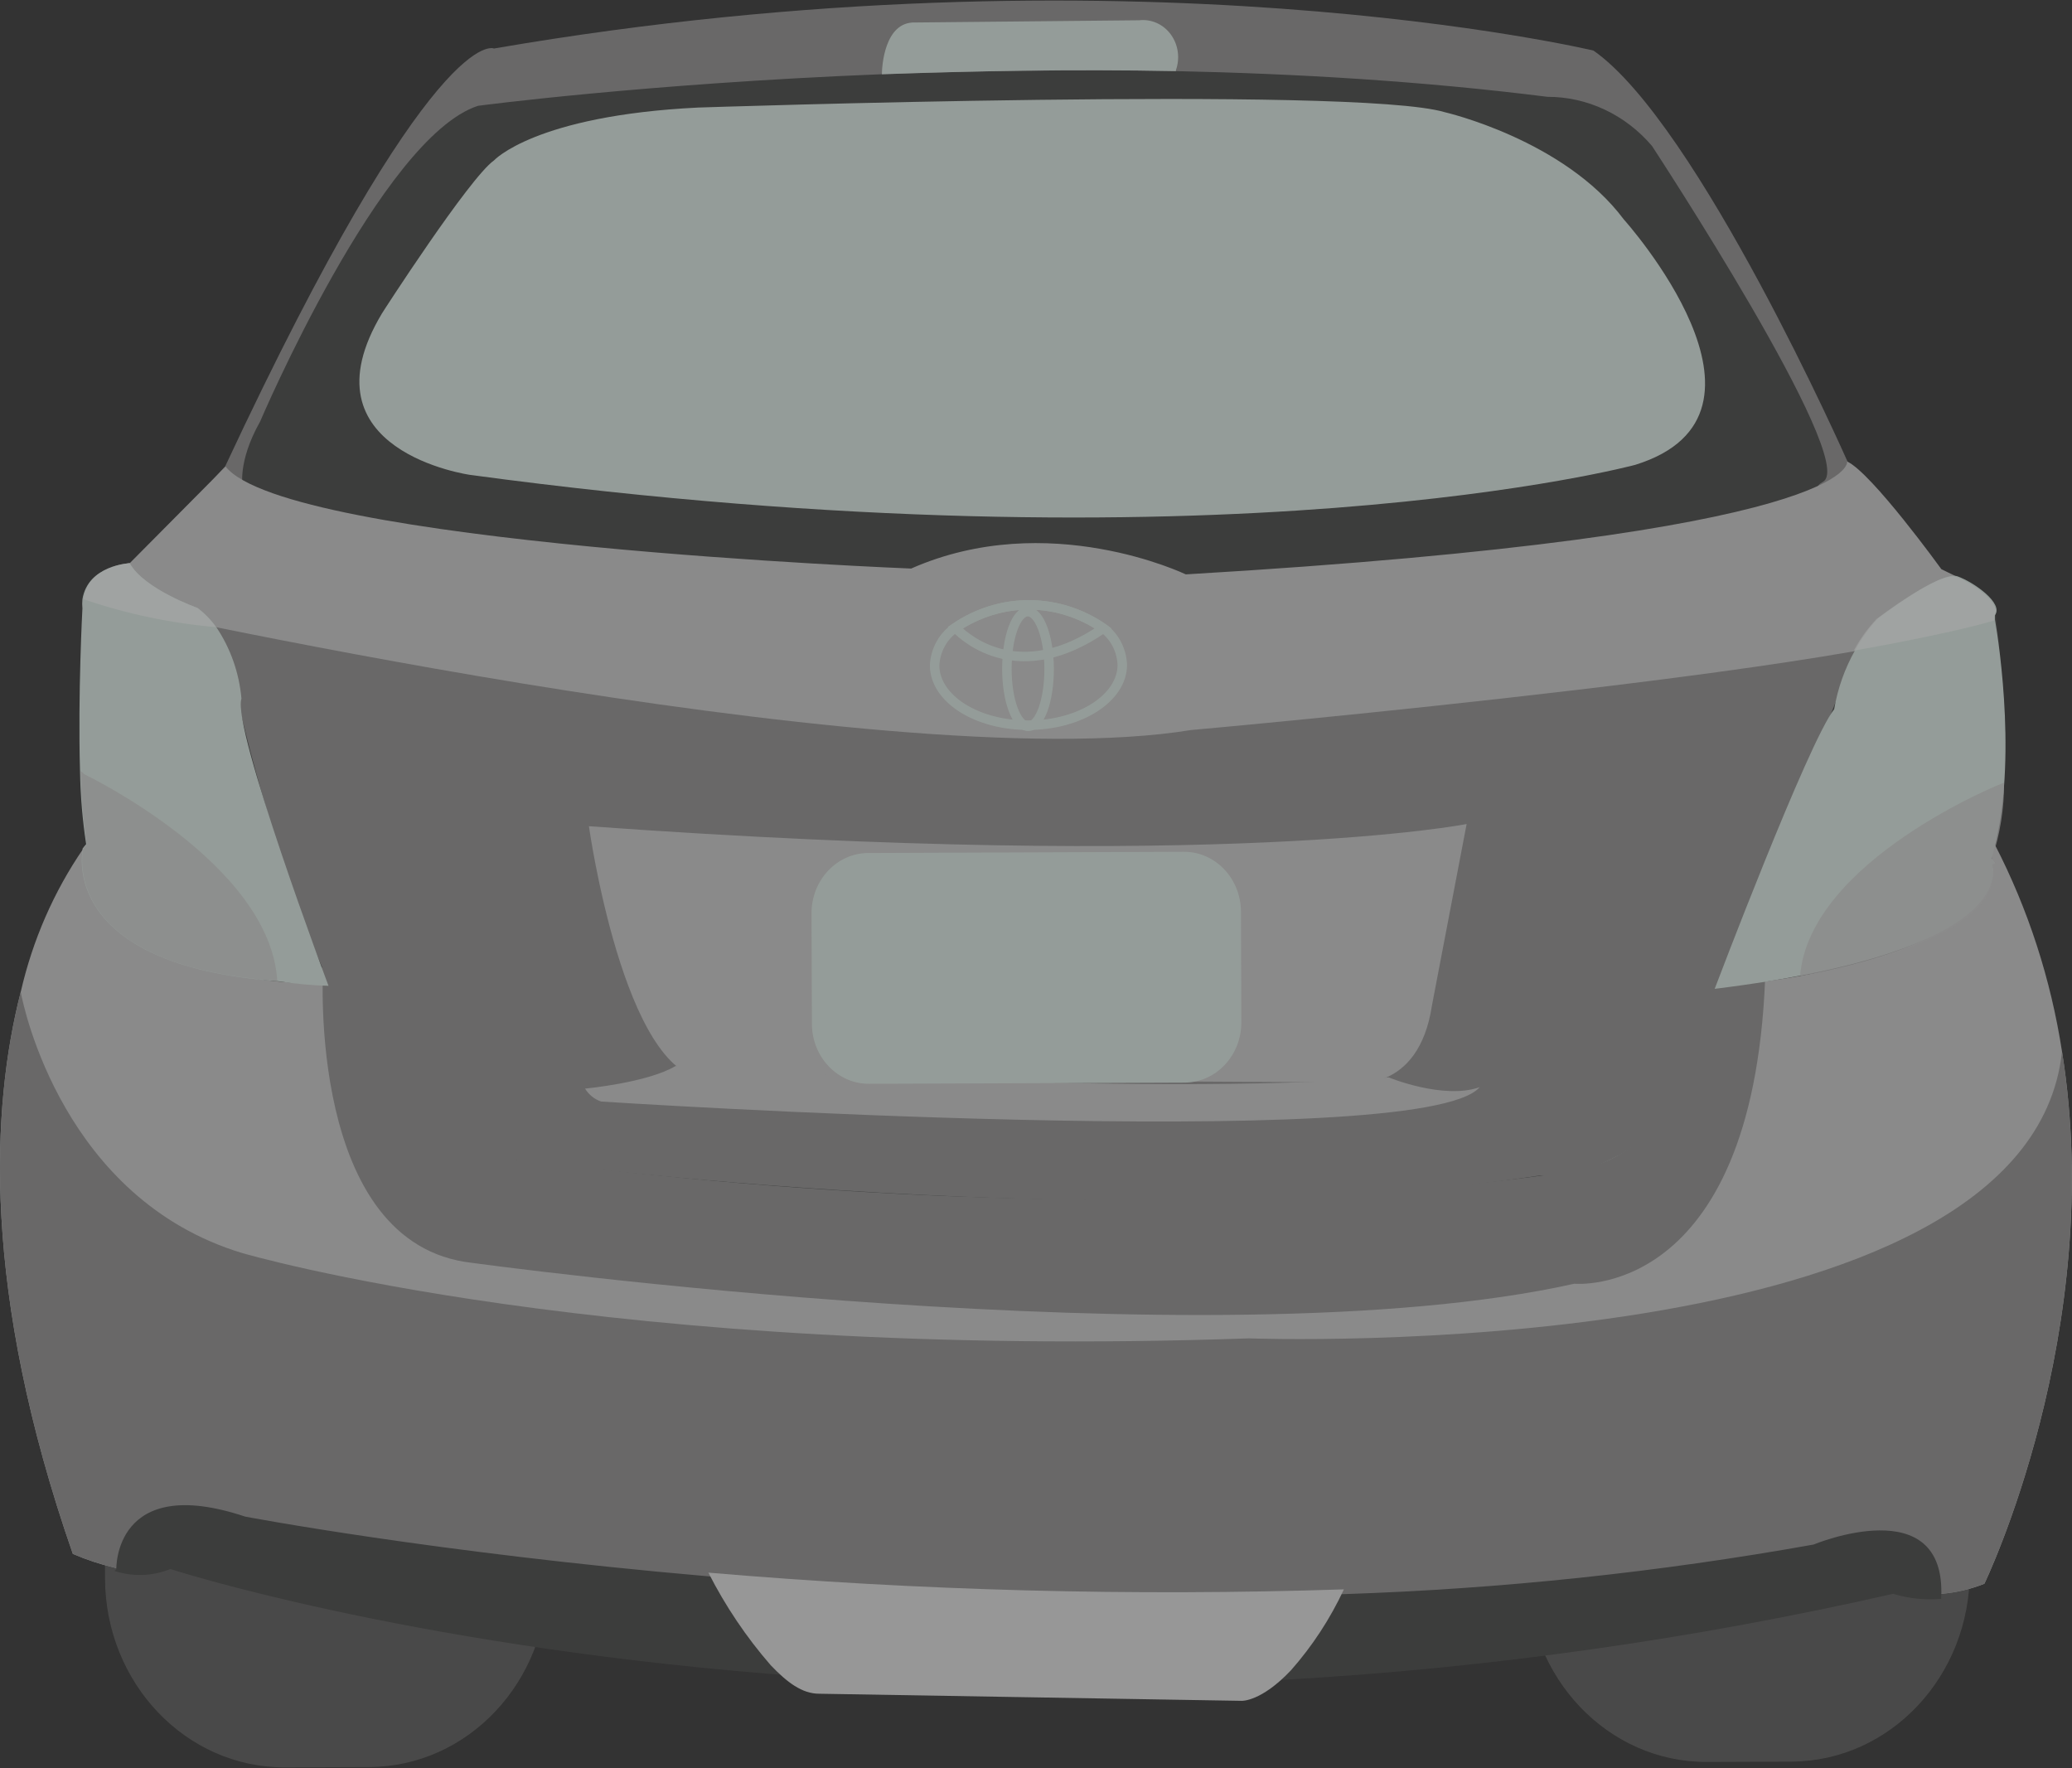 <svg width="218" height="186" viewBox="0 0 218 186" fill="none" xmlns="http://www.w3.org/2000/svg">
<rect x="0" y="0" width="218" height="186" fill="#333333" stroke="none"/>
<g opacity="0.6">
<path d="M38.637 130.655L29.776 130.688C19.364 130.727 10.955 139.681 10.995 150.688L11.051 166.068C11.091 177.076 19.564 185.968 29.976 185.929L38.837 185.896C49.249 185.858 57.658 176.903 57.618 165.896L57.562 150.516C57.522 139.509 49.049 130.617 38.637 130.655Z" fill="#595958"/>
<path d="M188.264 130.086L179.403 130.119C168.991 130.159 160.582 139.115 160.62 150.122L160.675 165.502C160.713 176.509 169.185 185.4 179.598 185.361L188.459 185.327C198.871 185.287 207.28 176.332 207.241 165.324L207.187 149.944C207.148 138.937 198.676 130.046 188.264 130.086Z" fill="#595958"/>
<path d="M208.78 166.611C207.311 167.194 205.772 167.552 204.208 167.674C202.507 167.821 200.795 167.652 199.149 167.176C97.264 189.232 17.924 164.734 17.924 164.734C16.029 165.459 13.964 165.523 12.032 164.917C10.541 164.564 9.08 164.08 7.665 163.472C-1.966 135.818 -0.914 116.435 2.182 104.36C3.424 98.927 5.66 93.804 8.764 89.279C8.882 89.118 9.008 88.962 9.141 88.814C7.57 80.078 9.047 64.017 9.047 64.017C8.12 62.805 12.189 60.695 13.415 60.081L13.65 59.981H13.776C15.819 57.805 23.69 49.169 23.69 49.169C45.685 2.099 51.969 5.205 51.969 5.205C118.599 -6.272 167.649 5.421 167.649 5.421C178.646 13.077 194.357 48.604 194.357 48.604C195.19 49.7 196.022 50.796 196.855 51.926C199.183 55.068 201.77 57.986 204.585 60.645C206.431 61.689 208.21 62.859 209.911 64.15C212.22 83.034 209.911 88.947 209.911 88.947C213.414 95.737 215.804 103.105 216.981 110.738C221.647 140.003 208.78 166.611 208.78 166.611Z" fill="#434443"/>
<path d="M196.792 51.809C193.226 51.958 189.88 51.809 191.828 50.663C195.52 48.42 173.807 15.352 173.807 15.352C172.421 13.722 170.724 12.42 168.829 11.53C166.935 10.64 164.883 10.182 162.81 10.186C149.644 8.525 136.306 7.745 123.643 7.479C112.645 7.263 102.134 7.479 92.708 7.811C67.775 8.808 50.288 11.133 50.288 11.133C40.108 14.455 27.366 44.351 27.366 44.351C24.931 48.669 25.544 51.294 25.544 51.294C23.203 51.692 17.311 62.671 17.311 62.671C16.667 62.787 15.049 61.525 13.415 60.063L13.776 59.88C15.819 57.705 23.69 49.068 23.69 49.068C45.685 1.998 51.969 5.104 51.969 5.104C118.599 -6.373 167.649 5.32 167.649 5.32C178.646 12.977 194.357 48.503 194.357 48.503C195.127 49.649 195.96 50.746 196.792 51.809Z" fill="#8D8C8C"/>
<path d="M208.78 166.613C207.312 167.196 205.772 167.554 204.208 167.676C202.507 167.823 200.795 167.654 199.149 167.178C97.264 189.234 17.924 164.736 17.924 164.736C16.029 165.461 13.964 165.525 12.032 164.919C10.541 164.566 9.08 164.083 7.665 163.474C-1.966 135.82 -0.914 116.437 2.182 104.362C3.424 98.929 5.66 93.806 8.764 89.281C8.764 89.281 6.455 102.801 34.75 103.598C34.75 103.598 42.339 124.194 55.866 122.566C55.866 122.566 75.064 129.21 158.269 124.792C158.269 124.792 175.551 124.41 180.657 103.814C180.657 103.814 212.754 101.605 209.314 88.75L209.879 88.85C213.382 95.639 215.773 103.007 216.949 110.641C221.647 140.005 208.78 166.613 208.78 166.613Z" fill="#C4C4C4"/>
<path d="M208.78 166.61C207.312 167.193 205.772 167.551 204.208 167.673C202.507 167.82 200.795 167.651 199.149 167.175C97.264 189.231 17.924 164.733 17.924 164.733C16.029 165.458 13.964 165.522 12.032 164.916C10.541 164.563 9.08 164.08 7.665 163.471C-1.966 135.817 -0.914 116.434 2.182 104.359C2.48 106.02 6.722 126.134 25.449 131.814C25.449 131.814 63.768 143.158 131.404 140.8C131.404 140.8 213.351 143.872 216.949 110.638C221.647 140.002 208.78 166.61 208.78 166.61Z" fill="#8D8C8C"/>
<path d="M20.784 63.98C20.784 63.98 24.24 66.572 25.01 73.614C25.01 73.614 36.793 127.344 54.311 122.046C54.311 122.046 119.401 130.732 164.177 123.325C164.177 123.325 173.808 122.893 176.196 114.273C176.196 114.273 190.336 81.736 195.882 66.721C196.966 63.781 202.37 62.104 204.208 60.659C201.337 56.248 198.012 52.187 194.295 48.551C194.295 48.551 197.437 56.44 124.711 61.223C124.711 61.223 113.588 57.354 95.819 60.559C95.819 60.559 36.306 57.387 26.157 51.158C25.222 50.631 24.386 49.927 23.69 49.082L13.777 59.895C13.777 59.895 14.594 62.286 20.784 63.98Z" fill="#8D8C8C"/>
<path d="M9.048 63.084C9.048 63.084 92.928 82.068 125.309 76.803C125.309 76.803 205.308 69.661 209.472 64.512C209.472 64.512 211.923 63.466 204.256 59.878C204.256 59.878 196.934 49.747 194.342 48.551C194.342 48.551 195.913 56.241 124.759 60.426C124.759 60.426 110.289 53.45 95.866 59.812C95.866 59.812 30.179 57.254 23.738 49.082L13.651 59.247C13.651 59.247 8.545 59.895 9.048 63.084Z" fill="#C4C4C4"/>
<path d="M51.97 16.88C51.97 16.88 56.274 12.163 73.431 11.316C73.431 11.316 142.559 8.991 151.985 11.798C151.985 11.798 164.554 14.671 170.838 23.076C170.838 23.076 189.251 43.554 172.048 48.903C172.048 48.903 128.56 60.629 49.503 49.965C49.503 49.965 31.483 47.491 40.187 32.974C40.171 32.974 49.377 18.707 51.97 16.88Z" fill="#D6E3DD"/>
<path d="M123.72 7.382C123.72 7.382 123.72 7.382 123.72 7.481C112.723 7.265 102.212 7.481 92.786 7.813C92.786 7.066 93.037 2.249 96.289 2.366L119.855 2.133C120.483 2.06 121.117 2.157 121.699 2.417C122.28 2.676 122.789 3.088 123.176 3.615C123.564 4.141 123.817 4.764 123.913 5.423C124.008 6.083 123.942 6.757 123.72 7.382V7.382Z" fill="#D6E3DD"/>
<path d="M118.081 69.931C118.081 73.419 113.682 76.276 108.214 76.293C102.747 76.309 98.348 73.502 98.332 69.998C98.372 69.197 98.594 68.417 98.979 67.726C99.365 67.035 99.903 66.453 100.547 66.028C102.873 64.452 105.581 63.621 108.344 63.636C111.106 63.651 113.806 64.51 116.117 66.111C116.696 66.55 117.173 67.121 117.514 67.783C117.854 68.445 118.048 69.179 118.081 69.931Z" stroke="#D6E3DD" stroke-miterlimit="10"/>
<path d="M116.069 66.11C107.35 72.139 101.71 67.29 100.5 66.027C102.826 64.451 105.534 63.62 108.296 63.635C111.059 63.65 113.759 64.509 116.069 66.11V66.11Z" stroke="#D6E3DD" stroke-miterlimit="10"/>
<path d="M110.383 70.361C110.383 73.683 109.409 76.407 108.183 76.407C106.958 76.407 105.937 73.716 105.937 70.378C105.937 67.039 106.911 64.349 108.136 64.349C109.361 64.349 110.367 67.039 110.383 70.361Z" stroke="#D6E3DD" stroke-miterlimit="10"/>
<path d="M168.371 81.157C168.371 81.157 169.235 84.944 163.061 86.14C163.061 86.14 114.215 96.238 54.656 85.509C52.564 84.013 50.753 82.121 49.314 79.928C48.813 79.105 48.516 78.163 48.45 77.188C48.45 77.188 159.573 82.17 168.434 78.284L168.371 81.157Z" fill="#8D8C8C"/>
<path d="M168.465 78.285L168.37 81.158C106.548 91.838 49.408 79.912 49.408 79.912C48.907 79.09 48.61 78.147 48.544 77.172C48.544 77.172 153.838 78.932 168.465 78.285Z" fill="#8D8C8C"/>
<path d="M163.688 85.606L156.006 113.376C156.022 113.557 156.001 113.74 155.944 113.912C155.887 114.084 155.795 114.241 155.676 114.372C149.643 121.498 63.248 115.884 63.248 115.884C62.55 115.652 61.95 115.171 61.552 114.522C57.168 108.526 54.686 85.506 54.686 85.506C102.981 94.973 163.688 85.606 163.688 85.606Z" fill="#8D8C8C"/>
<path d="M33.994 101.898C33.994 101.898 32.235 130.964 49.705 132.858C49.705 132.858 127.521 143.57 165.636 135.05C165.636 135.05 184.347 136.877 185.714 102.978H181.001L175.958 113.79C175.958 113.79 174.779 122.095 164.505 123.341C164.505 123.341 121.08 130.632 54.623 121.962C54.67 121.962 43.358 124.769 33.994 101.898Z" fill="#8D8C8C"/>
<path d="M61.96 86.919C61.96 86.919 65.637 113.128 74.278 113.493L142.18 113.875C142.18 113.875 149.25 115.154 150.664 105.754L154.309 86.686C154.309 86.686 129.014 91.752 61.96 86.919Z" fill="#C4C4C4"/>
<path d="M155.678 114.374C149.645 121.499 63.251 115.885 63.251 115.885C62.552 115.654 61.952 115.173 61.554 114.524C61.554 114.524 68.121 113.909 71.075 112.148C71.075 112.148 119.778 115.47 146.11 113.344C146.11 113.344 151.86 115.719 155.678 114.374Z" fill="#C4C4C4"/>
<path d="M33.745 101.698C33.745 101.698 47.963 109.156 54.31 122.044C54.31 122.044 43.281 126.529 33.745 101.698Z" fill="#8D8C8C"/>
<path d="M180.908 102.897C180.908 102.897 166.768 110.455 160.483 123.41C160.483 123.41 174.843 127.695 180.908 102.897Z" fill="#8D8C8C"/>
<path d="M124.558 89.609L91.346 89.737C88.04 89.75 85.37 92.594 85.382 96.089L85.422 107.715C85.434 111.21 88.124 114.033 91.43 114.02L124.642 113.891C127.948 113.878 130.618 111.035 130.606 107.54L130.566 95.914C130.554 92.419 127.864 89.596 124.558 89.609Z" fill="#D6E3DD"/>
<path d="M34.563 103.71C32.791 103.664 31.023 103.503 29.269 103.229C6.095 101.568 8.687 89.476 8.687 89.476V89.277C8.805 89.115 8.931 88.96 9.064 88.812C8.678 86.274 8.463 83.709 8.42 81.139C8.185 72.967 8.672 64.015 8.672 64.015C8.64 63.689 8.64 63.361 8.672 63.035C9.253 59.481 13.589 59.248 13.652 59.248C15.129 61.955 20.769 63.948 20.769 63.948C21.516 64.504 22.178 65.175 22.733 65.942V65.942C24.241 68.166 25.163 70.774 25.404 73.499C24.367 76.538 34.563 103.71 34.563 103.71Z" fill="#D6E3DD"/>
<path opacity="0.76" d="M29.174 103.195C5.906 101.535 8.75 89.277 8.75 89.277C8.868 89.115 8.994 88.96 9.127 88.812C8.741 86.274 8.525 83.709 8.483 81.139C8.629 81.198 8.755 81.302 8.844 81.438C8.844 81.438 28.451 90.805 29.174 103.195Z" fill="#C6C6C6"/>
<path d="M209.896 90.808L209.581 90.991C209.581 90.991 213.116 99.993 180.406 104.029C180.406 104.029 190.241 78.086 192.975 74.614C193.352 72.414 194.102 70.304 195.19 68.386C195.845 67.173 196.648 66.056 197.578 65.064C197.578 65.064 204.193 59.998 205.952 60.63C207.712 61.261 210.823 63.486 209.896 64.715C209.896 64.715 209.896 64.865 209.896 65.18C210.351 67.838 212.346 81.158 209.519 90.293C209.653 90.457 209.779 90.629 209.896 90.808Z" fill="#D6E3DD"/>
<path opacity="0.76" d="M209.63 91.073C209.63 90.974 209.976 90.874 209.976 90.874C209.74 90.558 209.567 90.359 209.567 90.359C210.431 87.783 210.867 85.07 210.856 82.337C210.714 82.337 190.431 90.492 189.395 102.633C189.379 102.783 211.248 99.295 209.63 91.073Z" fill="#C6C6C6"/>
<path opacity="0.48" d="M22.732 65.975C17.989 65.572 13.307 64.586 8.78 63.035C9.252 59.481 13.588 59.248 13.651 59.248C15.127 61.955 20.768 63.948 20.768 63.948C21.517 64.514 22.179 65.197 22.732 65.975V65.975Z" fill="#FCFCFC"/>
<path opacity="0.48" d="M209.818 64.811C209.818 64.811 209.818 64.961 209.818 65.276C204.696 66.788 195.034 68.448 195.034 68.448C195.689 67.235 196.492 66.118 197.422 65.127C197.422 65.127 204.037 60.061 205.796 60.692C207.556 61.323 210.745 63.582 209.818 64.811Z" fill="#FCFCFC"/>
<path d="M204.24 168.072C204.248 168.116 204.248 168.161 204.24 168.205C202.537 168.352 200.823 168.172 199.181 167.673C178.289 172.421 157.077 175.431 135.741 176.675C117.503 177.754 99.218 177.56 81.004 176.094C42.135 172.938 17.925 165.066 17.925 165.066C16.038 165.829 13.963 165.899 12.033 165.265L12.237 165.099C12.237 165.099 11.955 154.934 25.796 159.551C25.796 159.551 45.592 163.322 74.5 165.83C96.744 167.849 119.082 168.475 141.397 167.706C157.96 167.157 174.468 165.414 190.807 162.491C190.807 162.491 204.79 156.661 204.24 168.072Z" fill="#434443"/>
<path d="M141.396 167.206C139.94 170.319 138.061 173.189 135.818 175.726C132.676 179.048 130.634 178.932 130.634 178.932L86.188 178.184C84.397 178.184 82.826 177.005 81.082 175.178C78.522 172.236 76.321 168.966 74.53 165.445C96.77 167.345 119.094 167.933 141.396 167.206V167.206Z" fill="#DADADA"/>
</g>
</svg>
